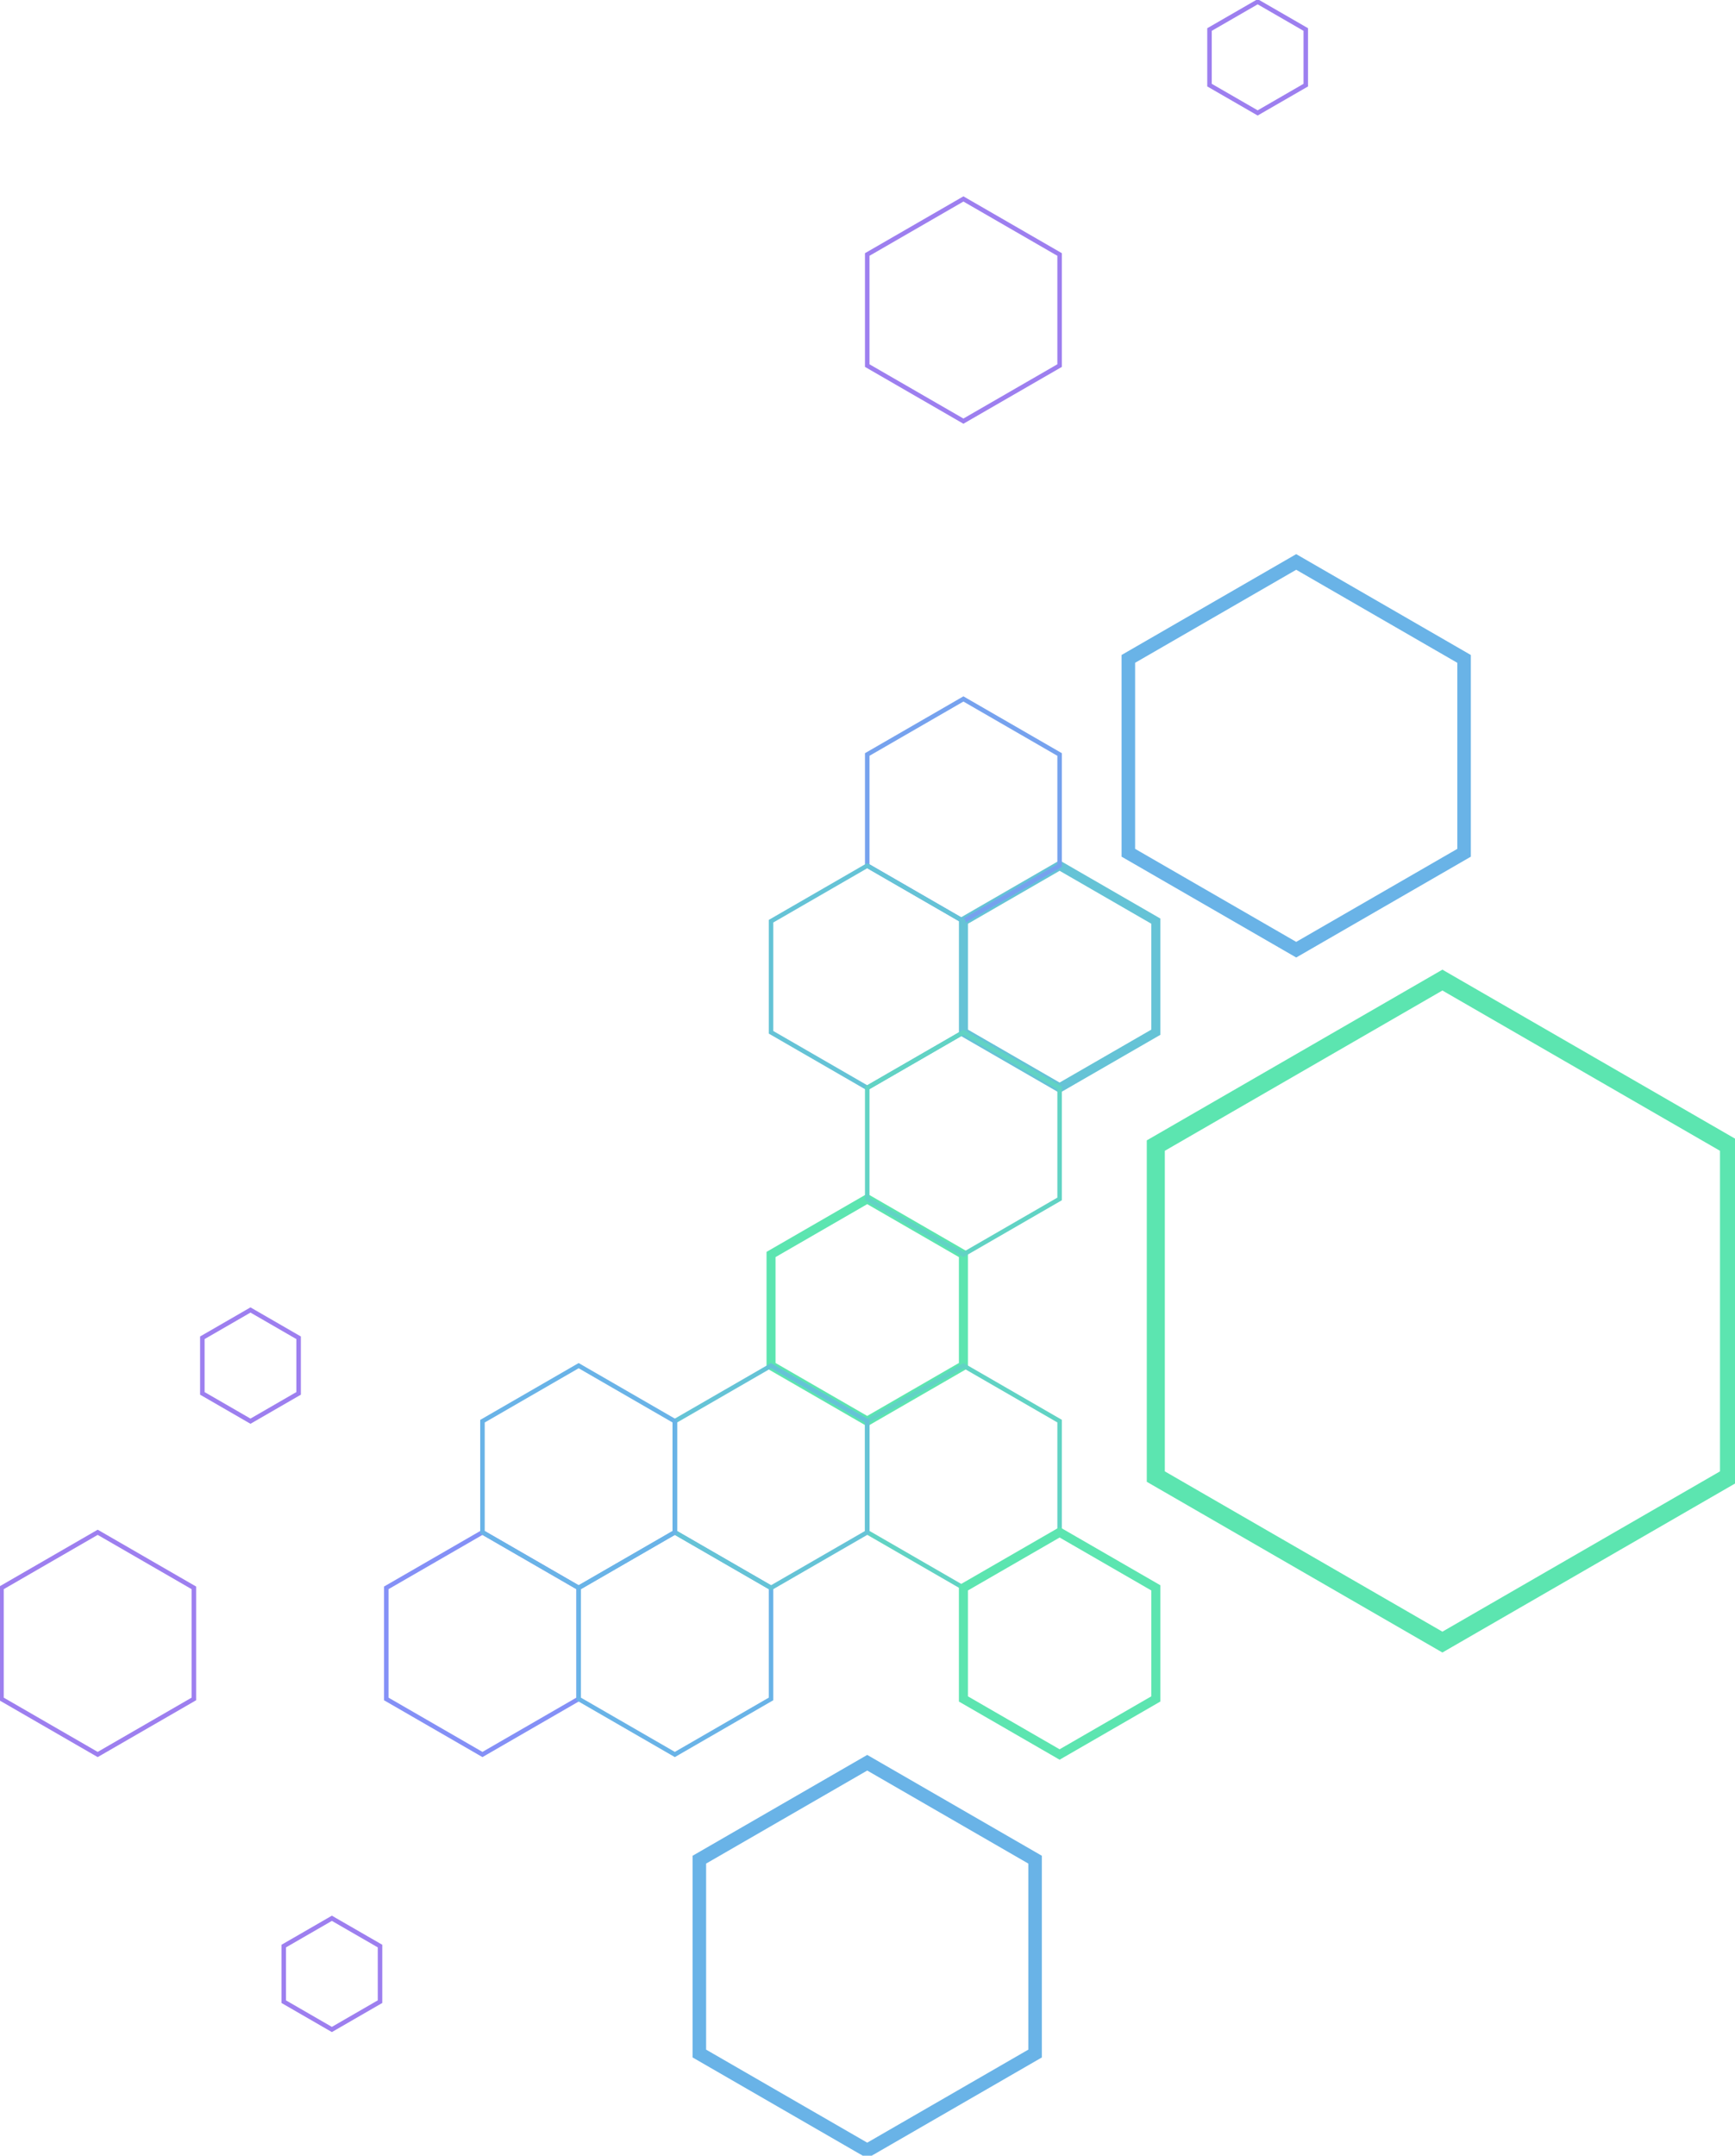 <svg xmlns="http://www.w3.org/2000/svg" xmlns:xlink="http://www.w3.org/1999/xlink" width="384.662" height="477.831" viewBox="0 0 384.662 477.831"><defs><clipPath id="a"><rect width="384.662" height="477.831" fill="none"/></clipPath></defs><g clip-path="url(#a)"><path d="M43.153,547.922V523.3L21.827,510.984.5,523.3v24.626l21.326,12.313Z" transform="translate(-0.168 -171.332)" fill="none" stroke="#9d7fef" stroke-miterlimit="10" stroke-width="1"/></g><path d="M171.49,547.922V523.3l-21.326-12.313L128.837,523.3v24.626l21.326,12.313Z" transform="translate(-43.199 -171.332)" fill="none" stroke="#8490f6" stroke-miterlimit="10" stroke-width="1"/><path d="M235.658,547.922V523.3l-21.326-12.313L193.006,523.3v24.626l21.326,12.313Z" transform="translate(-64.715 -171.332)" fill="none" stroke="#69b3e7" stroke-miterlimit="10" stroke-width="1"/><path d="M299.827,436.757V412.131L278.5,399.818l-21.326,12.313v24.626L278.5,449.07Z" transform="translate(-86.23 -134.058)" fill="none" stroke="#5ce5b0" stroke-miterlimit="10" stroke-width="2"/><path d="M450.786,251.865V208.891L413.57,187.4l-37.217,21.487v42.974l37.217,21.487Z" transform="translate(-126.191 -62.836)" fill="none" stroke="#69b3e7" stroke-miterlimit="10" stroke-width="3"/><path d="M88.834,455.335V443.011l-10.673-6.162-10.672,6.162v12.324L78.161,461.5Z" transform="translate(-22.629 -146.475)" fill="none" stroke="#9d7fef" stroke-miterlimit="10" stroke-width="1"/><path d="M115.984,658.181V645.857L105.311,639.7l-10.672,6.162v12.324l10.672,6.162Z" transform="translate(-31.732 -214.488)" fill="none" stroke="#9d7fef" stroke-miterlimit="10" stroke-width="1"/><g clip-path="url(#a)"><path d="M424.768,19.063V6.738L414.1.577,403.423,6.738V19.063L414.1,25.224Z" transform="translate(-135.267 -0.193)" fill="none" stroke="#9d7fef" stroke-miterlimit="10" stroke-width="1"/><path d="M307.7,652.291V609.317L270.485,587.83l-37.217,21.487v42.974l37.217,21.487Z" transform="translate(-78.215 -197.098)" fill="none" stroke="#69b3e7" stroke-miterlimit="10" stroke-width="3"/></g><path d="M331.911,492.328V467.7l-21.326-12.313L289.258,467.7v24.626l21.326,12.313Z" transform="translate(-96.988 -152.691)" fill="none" stroke="#61d3c4" stroke-miterlimit="10" stroke-width="1"/><path d="M267.743,492.351V467.725l-21.326-12.313L225.09,467.725v24.626l21.326,12.313Z" transform="translate(-75.472 -152.699)" fill="none" stroke="#65c3d6" stroke-miterlimit="10" stroke-width="1"/><path d="M203.574,492.351V467.725l-21.326-12.313-21.326,12.313v24.626l21.326,12.313Z" transform="translate(-53.957 -152.699)" fill="none" stroke="#69b3e7" stroke-miterlimit="10" stroke-width="1"/><path d="M364,547.922V523.3l-21.326-12.313L321.343,523.3v24.626l21.326,12.313Z" transform="translate(-107.746 -171.332)" fill="none" stroke="#5ce5b0" stroke-miterlimit="10" stroke-width="2"/><path d="M364,325.591V300.965l-21.326-12.313-21.326,12.313v24.626L342.669,337.9Z" transform="translate(-107.746 -96.784)" fill="none" stroke="#65c3d6" stroke-miterlimit="10" stroke-width="2"/><path d="M331.911,270.019V245.393L310.585,233.08l-21.326,12.313v24.626l21.326,12.313Z" transform="translate(-96.988 -78.151)" fill="none" stroke="#76a2ee" stroke-miterlimit="10" stroke-width="1"/><path d="M331.911,103.282V78.656L310.585,66.343,289.259,78.656v24.626l21.326,12.313Z" transform="translate(-96.988 -22.245)" fill="none" stroke="#9d7fef" stroke-miterlimit="10" stroke-width="1"/><g clip-path="url(#a)"><path d="M512.594,436.892V363.52l-63.542-36.685L385.511,363.52v73.371l63.541,36.686Z" transform="translate(-129.261 -109.587)" fill="none" stroke="#5ce5b0" stroke-miterlimit="10" stroke-width="4"/></g><path d="M299.827,325.614V300.988L278.5,288.675l-21.326,12.313v24.626L278.5,337.927Z" transform="translate(-86.23 -96.792)" fill="none" stroke="#65c3d6" stroke-miterlimit="10" stroke-width="1"/><path d="M331.911,381.185V356.559l-21.326-12.313-21.326,12.313v24.626L310.585,393.5Z" transform="translate(-96.988 -115.425)" fill="none" stroke="#61d3c4" stroke-miterlimit="10" stroke-width="1"/></svg>